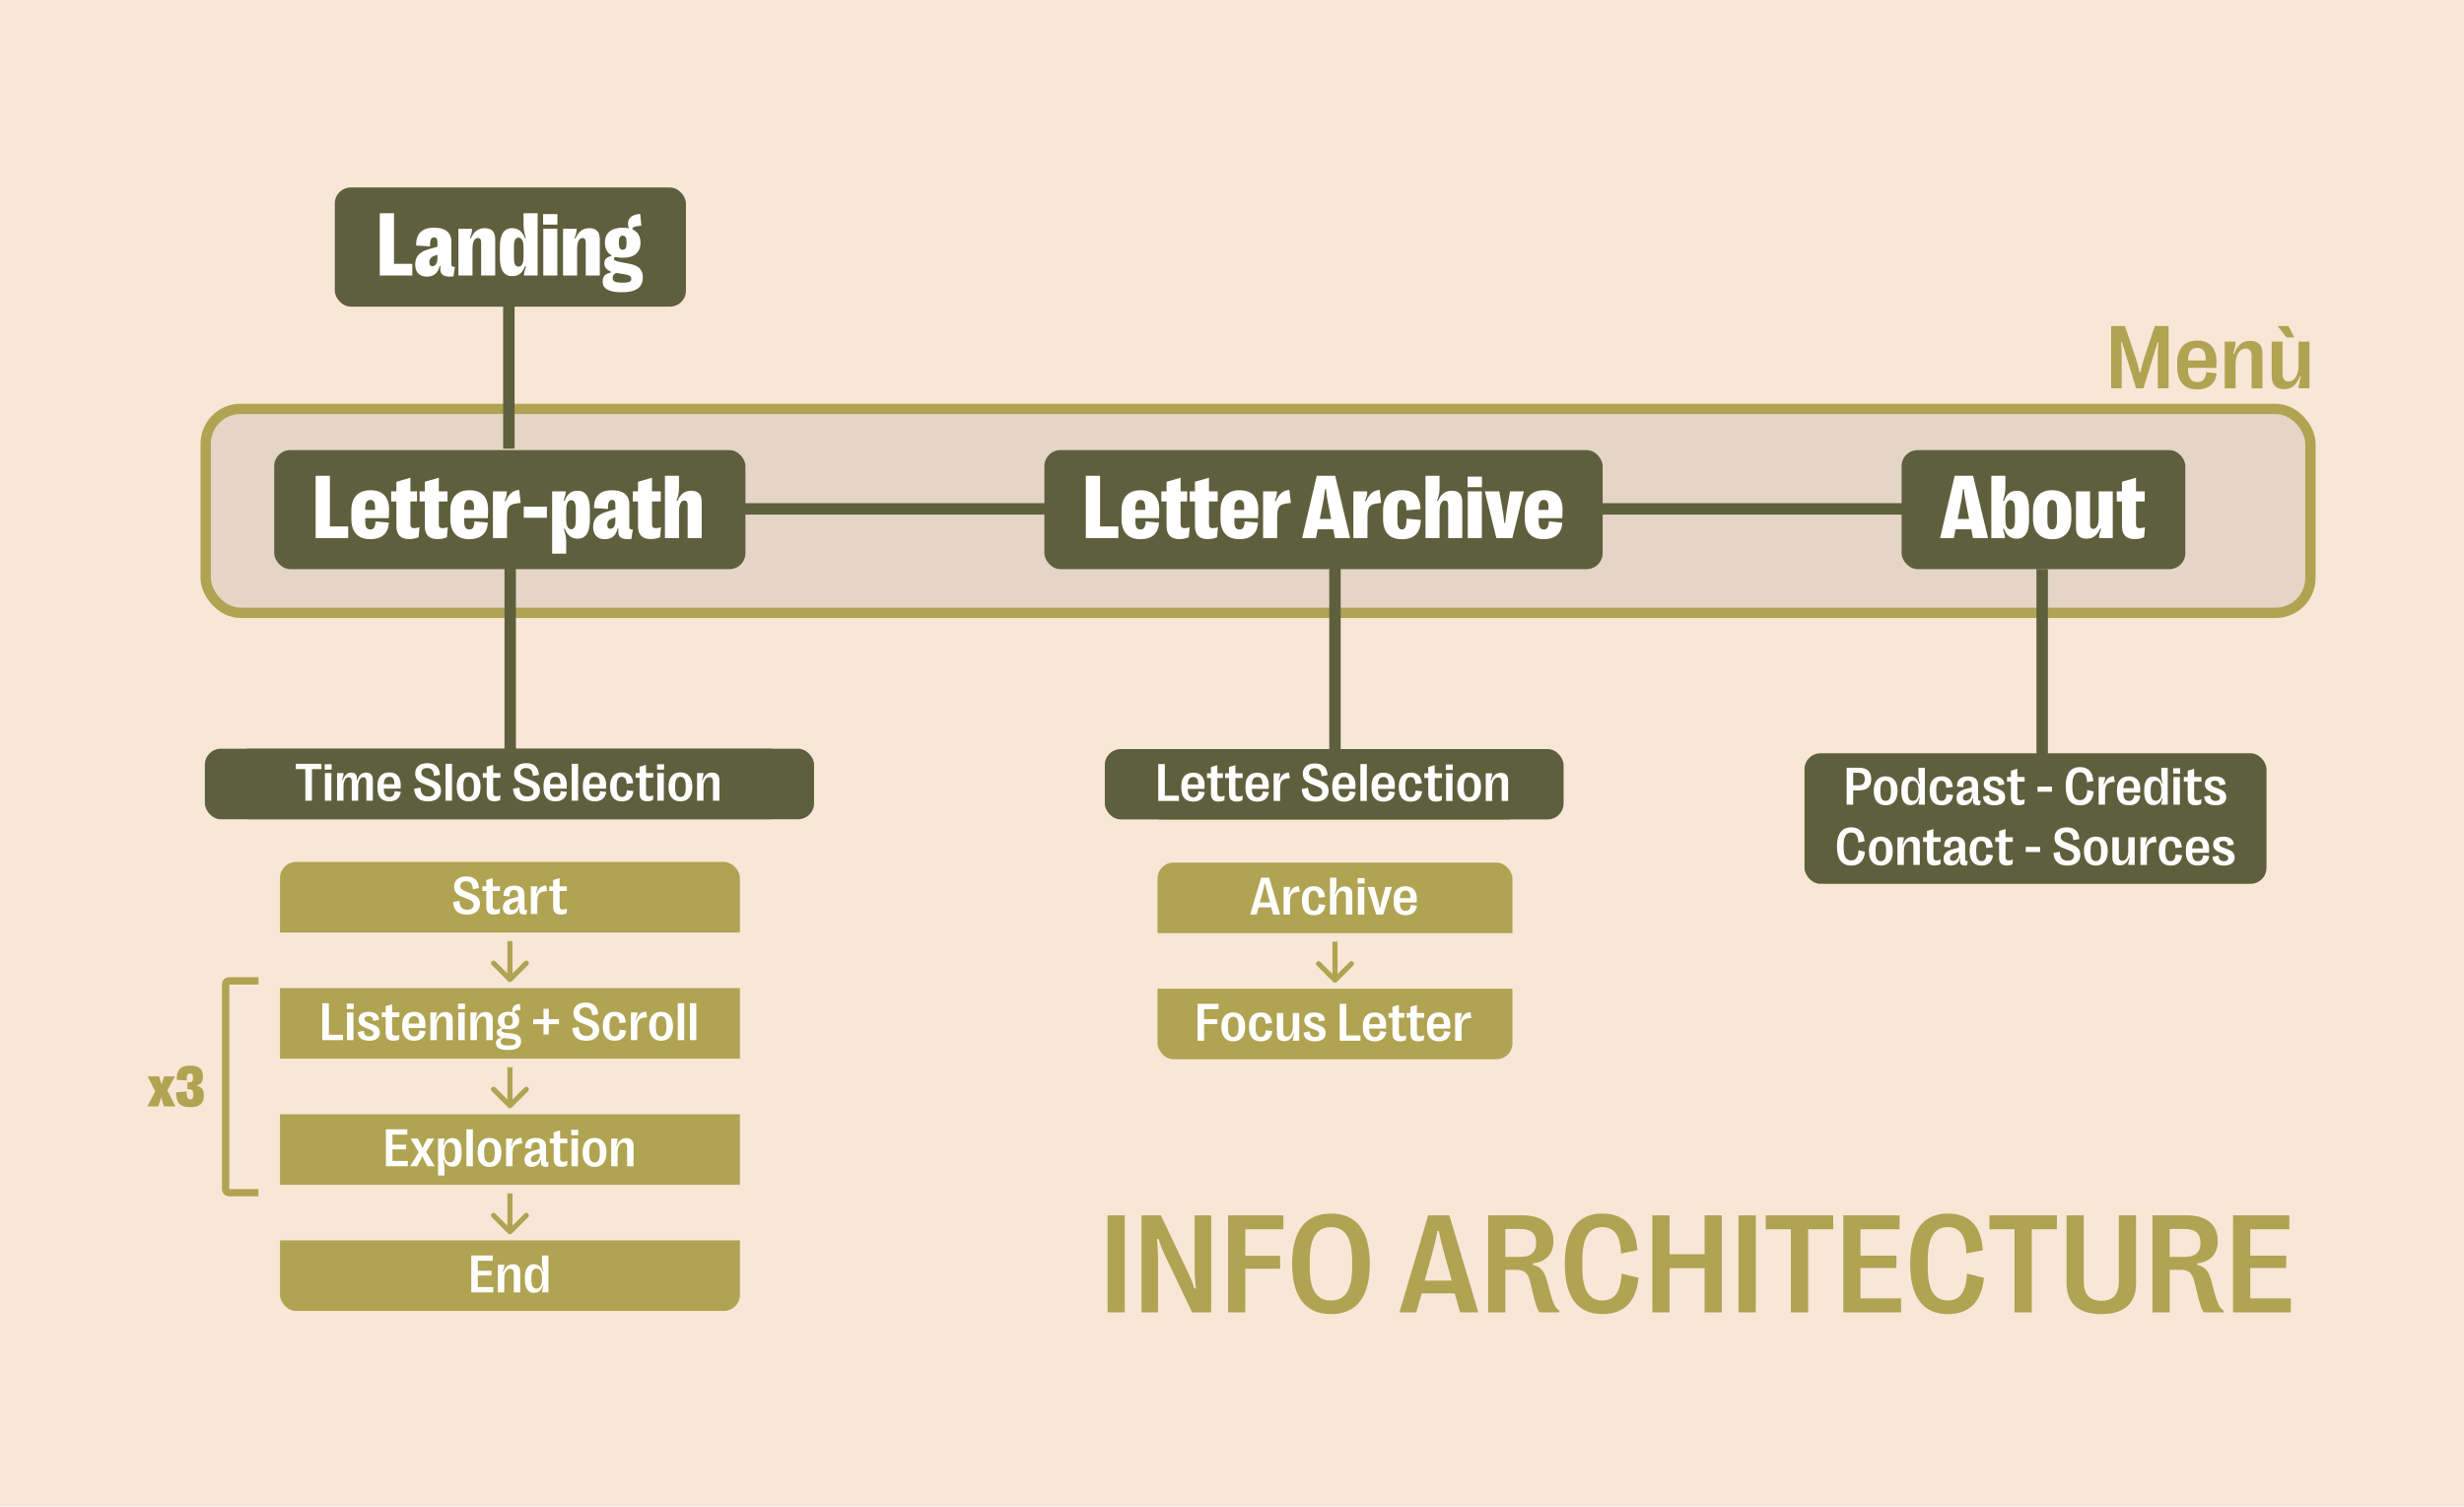 <svg width="736" height="450" viewBox="0 0 736 450" fill="none" xmlns="http://www.w3.org/2000/svg">
<rect width="736" height="450" fill="#F8E7D6"/>
<rect x="61.442" y="122.138" width="628.685" height="60.912" rx="10.4" fill="#E4D5C6" stroke="#B0A352" stroke-width="3.076"/>
<path d="M182 152H593" stroke="#5E5F3C" stroke-width="3.413"/>
<rect x="100" y="56" width="104.887" height="35.59" rx="4.775" fill="#5E5F3C"/>
<path d="M123.16 82.295H113.441V63.681H117.695V78.811H123.16V82.295ZM127.441 82.627C125.287 82.627 124.024 81.244 124.024 79.077V78.984C124.024 75.793 126.444 74.876 128.558 74.291L130.659 73.692V72.256C130.659 71.339 130.353 70.9 129.648 70.9C128.824 70.9 128.412 71.512 128.465 73.599L124.303 73.333C124.237 69.863 125.979 68.002 129.688 68.002C133.012 68.002 134.834 69.438 134.834 72.27V78.864C134.834 79.582 135.02 79.715 135.884 79.729L135.445 82.521C135.193 82.587 134.807 82.627 134.515 82.627C132.068 82.627 131.284 81.776 131.589 79.503L131.324 79.449C130.845 81.564 129.622 82.627 127.441 82.627ZM129.156 79.516C130.074 79.516 130.659 78.612 130.659 77.242V76.099L129.781 76.391C128.93 76.684 128.252 77.256 128.252 78.24V78.359C128.252 79.13 128.558 79.516 129.156 79.516ZM141.136 82.295H136.934V68.334H141.003C140.99 69.185 140.857 69.837 140.378 71.113L140.631 71.233C141.561 69.132 142.891 68.148 144.766 68.148C146.88 68.148 147.917 69.238 147.917 71.432V82.295H143.715V72.389C143.715 71.525 143.383 71.086 142.731 71.086C141.721 71.086 141.136 72.309 141.136 74.344V82.295ZM152.983 82.481C150.549 82.481 149.313 80.646 149.313 76.91V73.719C149.313 69.983 150.549 68.148 152.956 68.148C154.95 68.148 156.081 69.265 156.812 71.193L157.078 71.06C156.572 69.544 156.386 68.467 156.386 67.084V63.681H160.588V82.295H156.479C156.506 81.75 156.705 80.846 157.118 79.556L156.852 79.463C156.134 81.391 155.03 82.481 152.983 82.481ZM154.857 79.649C155.868 79.649 156.386 78.652 156.386 76.697V73.958C156.386 72.004 155.868 70.98 154.871 70.98C153.966 70.98 153.528 71.804 153.528 73.506V77.149C153.528 78.825 153.966 79.649 154.857 79.649ZM166.505 67.084H162.223V63.946H166.505V67.084ZM166.478 82.295H162.276V68.334H166.478V82.295ZM172.381 82.295H168.18V68.334H172.248C172.235 69.185 172.102 69.837 171.623 71.113L171.876 71.233C172.807 69.132 174.136 68.148 176.011 68.148C178.125 68.148 179.162 69.238 179.162 71.432V82.295H174.961V72.389C174.961 71.525 174.628 71.086 173.977 71.086C172.966 71.086 172.381 72.309 172.381 74.344V82.295ZM185.664 78.346L187.618 78.718C189.586 79.091 192.006 79.689 192.006 82.853C192.006 85.925 189.932 87.294 185.717 87.294C181.888 87.294 180.013 86.27 180.013 84.09C180.013 82.627 180.678 81.763 182.433 81.43V81.111C181.303 80.659 180.505 79.915 180.505 78.612C180.505 77.495 181.236 76.724 182.606 76.498V76.232C181.356 75.487 180.691 74.237 180.691 72.496C180.691 69.571 182.566 68.015 186.023 68.015C186.688 68.015 187.286 68.068 187.831 68.188C187.047 65.728 188.203 64.079 191.235 63.88L191.567 67.403C189.453 67.603 188.855 67.816 188.908 68.52C190.477 69.198 191.315 70.541 191.315 72.496C191.315 75.434 189.453 76.99 186.023 76.99C185.238 76.99 184.534 76.91 183.922 76.75C183.55 76.843 183.377 76.99 183.377 77.269C183.377 77.721 183.709 77.987 185.664 78.346ZM186.01 70.395C185.212 70.395 184.84 70.993 184.84 72.496C184.84 74.011 185.212 74.61 186.023 74.61C186.807 74.61 187.166 74.011 187.166 72.496C187.166 70.993 186.807 70.395 186.01 70.395ZM185.97 84.435C187.831 84.435 188.562 84.116 188.562 83.292C188.562 82.481 188.044 82.148 186.089 81.843L184.135 81.537L184.042 81.524C183.284 81.883 183.005 82.348 183.005 82.986C183.005 84.037 183.763 84.435 185.97 84.435Z" fill="white"/>
<rect x="81.91" y="134.448" width="140.753" height="35.551" rx="4.775" fill="#5E5F3C"/>
<path d="M104.004 160.724H94.284V142.109H98.539V157.24H104.004V160.724ZM116.129 154.78H109.096V155.897C109.096 157.426 109.588 158.158 110.638 158.158C111.529 158.158 112.114 157.599 112.154 155.738L116.129 156.123C116.01 159.474 113.869 161.069 110.585 161.056C106.915 161.056 104.948 158.929 104.948 154.98V152.573C104.948 148.585 106.942 146.431 110.705 146.431C114.295 146.431 116.223 148.491 116.223 152.188C116.223 152.879 116.196 153.969 116.129 154.78ZM110.612 149.329C109.588 149.329 109.096 150.167 109.096 151.762V152.294H112.021V151.337C112.021 149.967 111.556 149.329 110.612 149.329ZM122.232 161.029C119.666 161.029 118.403 159.753 118.403 157.081V149.794H116.847V146.763H118.403V143.904L122.591 142.694V146.763H124.559V149.794H122.591V156.602C122.591 157.413 122.977 157.759 123.708 157.759C124.16 157.759 124.719 157.666 125.304 157.479L125.038 160.458C124.253 160.817 123.23 161.029 122.232 161.029ZM130.702 161.029C128.149 161.029 126.886 159.753 126.886 157.081V149.794H125.33V146.763H126.886V143.904L131.074 142.694V146.763H133.68V149.794H131.074V156.602C131.074 157.413 131.433 157.759 132.164 157.759C132.616 157.759 133.162 157.666 133.76 157.479L133.494 160.458C132.709 160.817 131.699 161.029 130.702 161.029ZM145.7 154.78H138.666V155.897C138.666 157.426 139.158 158.158 140.208 158.158C141.099 158.158 141.684 157.599 141.724 155.738L145.7 156.123C145.58 159.474 143.439 161.069 140.155 161.056C136.486 161.056 134.518 158.929 134.518 154.98V152.573C134.518 148.585 136.512 146.431 140.275 146.431C143.865 146.431 145.793 148.491 145.793 152.188C145.793 152.879 145.766 153.969 145.7 154.78ZM140.182 149.329C139.158 149.329 138.666 150.167 138.666 151.762V152.294H141.591V151.337C141.591 149.967 141.126 149.329 140.182 149.329ZM151.443 160.724H147.242V146.763H151.364C151.404 147.627 151.257 148.292 150.725 149.595L150.965 149.741C152.215 147.268 153.159 146.577 155.087 146.324L155.525 150.22C151.949 150.566 151.443 151.137 151.443 154.687V160.724ZM163.357 154.661H156.443V151.337H163.357V154.661ZM172.517 146.577C174.951 146.577 176.187 148.412 176.187 152.148V155.339C176.187 159.075 174.951 160.91 172.544 160.91C170.563 160.91 169.419 159.793 168.688 157.865L168.422 157.998C168.928 159.514 169.127 160.591 169.127 161.974V165.377H164.925V146.763H169.021C169.007 147.308 168.808 148.212 168.382 149.502L168.662 149.595C169.366 147.667 170.483 146.577 172.517 146.577ZM170.643 149.409C169.632 149.409 169.127 150.406 169.127 152.361V155.1C169.127 157.054 169.632 158.078 170.643 158.078C171.534 158.078 171.986 157.253 171.986 155.552V151.909C171.986 150.233 171.534 149.409 170.643 149.409ZM180.588 161.056C178.434 161.056 177.171 159.673 177.171 157.506V157.413C177.171 154.222 179.591 153.305 181.705 152.72L183.806 152.121V150.685C183.806 149.768 183.5 149.329 182.795 149.329C181.971 149.329 181.559 149.941 181.612 152.028L177.45 151.762C177.384 148.292 179.126 146.431 182.835 146.431C186.159 146.431 187.981 147.867 187.981 150.699V157.293C187.981 158.011 188.167 158.144 189.031 158.158L188.592 160.95C188.34 161.016 187.954 161.056 187.661 161.056C185.215 161.056 184.431 160.205 184.736 157.932L184.47 157.878C183.992 159.992 182.769 161.056 180.588 161.056ZM182.303 157.945C183.221 157.945 183.806 157.041 183.806 155.671V154.528L182.928 154.82C182.077 155.113 181.399 155.685 181.399 156.668V156.788C181.399 157.559 181.705 157.945 182.303 157.945ZM194.389 161.029C191.836 161.029 190.573 159.753 190.573 157.081V149.794H189.018V146.763H190.573V143.904L194.762 142.694V146.763H197.368V149.794H194.762V156.602C194.762 157.413 195.12 157.759 195.852 157.759C196.304 157.759 196.849 157.666 197.447 157.479L197.181 160.458C196.397 160.817 195.386 161.029 194.389 161.029ZM202.819 160.724H198.617V142.109H202.819V145.885C202.819 147.095 202.606 148.132 202.061 149.542L202.314 149.661C203.244 147.561 204.587 146.577 206.449 146.577C208.563 146.577 209.6 147.667 209.6 149.861V160.724H205.398V150.832C205.398 149.954 205.066 149.515 204.414 149.515C203.404 149.515 202.819 150.738 202.819 152.773V160.724Z" fill="white"/>
<rect x="311.96" y="134.448" width="166.753" height="35.551" rx="4.775" fill="#5E5F3C"/>
<path d="M334.053 160.724H324.334V142.109H328.589V157.24H334.053V160.724ZM346.179 154.78H339.146V155.897C339.146 157.426 339.638 158.158 340.688 158.158C341.579 158.158 342.164 157.599 342.204 155.738L346.179 156.123C346.06 159.474 343.919 161.069 340.635 161.056C336.965 161.056 334.997 158.929 334.997 154.98V152.573C334.997 148.585 336.992 146.431 340.755 146.431C344.344 146.431 346.272 148.492 346.272 152.188C346.272 152.879 346.246 153.969 346.179 154.78ZM340.661 149.329C339.638 149.329 339.146 150.167 339.146 151.762V152.294H342.071V151.337C342.071 149.967 341.605 149.329 340.661 149.329ZM352.282 161.03C349.716 161.03 348.453 159.753 348.453 157.081V149.795H346.897V146.763H348.453V143.904L352.641 142.694V146.763H354.609V149.795H352.641V156.602C352.641 157.413 353.027 157.759 353.758 157.759C354.21 157.759 354.768 157.666 355.353 157.48L355.088 160.458C354.303 160.817 353.279 161.03 352.282 161.03ZM360.752 161.03C358.199 161.03 356.936 159.753 356.936 157.081V149.795H355.38V146.763H356.936V143.904L361.124 142.694V146.763H363.73V149.795H361.124V156.602C361.124 157.413 361.483 157.759 362.214 157.759C362.666 157.759 363.211 157.666 363.81 157.48L363.544 160.458C362.759 160.817 361.749 161.03 360.752 161.03ZM375.749 154.78H368.716V155.897C368.716 157.426 369.208 158.158 370.258 158.158C371.149 158.158 371.734 157.599 371.774 155.738L375.749 156.123C375.63 159.474 373.489 161.069 370.205 161.056C366.535 161.056 364.568 158.929 364.568 154.98V152.573C364.568 148.585 366.562 146.431 370.325 146.431C373.915 146.431 375.842 148.492 375.842 152.188C375.842 152.879 375.816 153.969 375.749 154.78ZM370.232 149.329C369.208 149.329 368.716 150.167 368.716 151.762V152.294H371.641V151.337C371.641 149.967 371.176 149.329 370.232 149.329ZM381.493 160.724H377.292V146.763H381.413C381.453 147.627 381.307 148.292 380.775 149.595L381.015 149.741C382.264 147.268 383.208 146.577 385.136 146.324L385.575 150.22C381.998 150.566 381.493 151.137 381.493 154.687V160.724ZM393.074 160.724H388.952L393.313 142.109H398.818L403.272 160.724H398.765L398.259 158.091H393.579L393.074 160.724ZM395.135 150.433L394.217 155.02H397.621L396.717 150.433C396.438 149.01 396.212 147.654 396.052 146.072H395.773C395.64 147.654 395.427 149.01 395.135 150.433ZM408.457 160.724H404.256V146.763H408.378C408.417 147.627 408.271 148.292 407.739 149.595L407.979 149.741C409.229 147.268 410.173 146.577 412.1 146.324L412.539 150.22C408.963 150.566 408.457 151.137 408.457 154.687V160.724ZM418.748 161.069C414.959 161.069 413.124 159.009 413.124 154.834V152.613C413.124 148.465 414.986 146.417 418.775 146.417C422.365 146.417 424.24 148.133 424.279 152.081L420.091 152.427C420.078 150.06 419.652 149.329 418.762 149.329C417.844 149.329 417.405 150.127 417.405 151.829V155.631C417.405 157.347 417.858 158.144 418.788 158.144C419.679 158.144 420.118 157.4 420.131 154.94L424.412 155.299C424.319 159.328 422.298 161.069 418.748 161.069ZM429.997 160.724H425.795V142.109H429.997V145.886C429.997 147.095 429.784 148.133 429.239 149.542L429.491 149.662C430.422 147.561 431.765 146.577 433.626 146.577C435.741 146.577 436.778 147.667 436.778 149.861V160.724H432.576V150.832C432.576 149.954 432.244 149.515 431.592 149.515C430.582 149.515 429.997 150.739 429.997 152.773V160.724ZM442.654 145.513H438.373V142.375H442.654V145.513ZM442.628 160.724H438.426V146.763H442.628V160.724ZM451.749 160.724H446.962L443.532 146.763H447.84L448.757 151.855C449.023 153.345 449.183 154.501 449.316 156.19H449.595C449.754 154.501 449.914 153.345 450.167 151.855L451.044 146.763H455.179L451.749 160.724ZM466.64 154.78H459.607V155.897C459.607 157.426 460.099 158.158 461.149 158.158C462.04 158.158 462.625 157.599 462.665 155.738L466.64 156.123C466.521 159.474 464.38 161.069 461.096 161.056C457.426 161.056 455.458 158.929 455.458 154.98V152.573C455.458 148.585 457.453 146.431 461.216 146.431C464.805 146.431 466.733 148.492 466.733 152.188C466.733 152.879 466.707 153.969 466.64 154.78ZM461.122 149.329C460.099 149.329 459.607 150.167 459.607 151.762V152.294H462.532V151.337C462.532 149.967 462.066 149.329 461.122 149.329Z" fill="white"/>
<rect x="568.01" y="134.448" width="84.753" height="35.551" rx="4.775" fill="#5E5F3C"/>
<path d="M583.628 160.724H579.506L583.867 142.109H589.372L593.826 160.724H589.319L588.814 158.091H584.133L583.628 160.724ZM585.689 150.433L584.772 155.02H588.175L587.271 150.433C586.992 149.01 586.766 147.654 586.606 146.072H586.327C586.194 147.654 585.981 149.01 585.689 150.433ZM602.402 160.91C600.368 160.91 599.251 159.82 598.546 157.892L598.267 157.985C598.692 159.274 598.892 160.179 598.905 160.724H594.81V142.109H599.011V145.513C599.011 146.896 598.812 147.973 598.307 149.489L598.573 149.622C599.304 147.694 600.447 146.577 602.429 146.577C604.835 146.577 606.072 148.412 606.072 152.148V155.339C606.072 159.075 604.835 160.91 602.402 160.91ZM600.527 158.078C601.418 158.078 601.87 157.253 601.87 155.578V151.935C601.87 150.233 601.418 149.409 600.527 149.409C599.517 149.409 599.011 150.433 599.011 152.387V155.126C599.011 157.081 599.517 158.078 600.527 158.078ZM612.985 161.069C609.276 161.069 607.268 158.716 607.268 154.953V152.533C607.268 148.744 609.276 146.417 612.985 146.417C616.682 146.417 618.703 148.744 618.703 152.533V154.953C618.703 158.716 616.668 161.069 612.985 161.069ZM612.985 158.131C613.943 158.131 614.408 157.333 614.408 155.645V151.855C614.408 150.153 613.943 149.356 612.985 149.356C612.028 149.356 611.563 150.153 611.563 151.855V155.645C611.563 157.333 612.028 158.131 612.985 158.131ZM626.88 146.763H631.081V160.724H627.013C627.026 159.873 627.159 159.221 627.638 157.945L627.385 157.825C626.454 159.926 625.125 160.91 623.25 160.91C621.136 160.91 620.099 159.82 620.099 157.626V146.763H624.3V156.668C624.3 157.533 624.633 157.971 625.284 157.971C626.295 157.971 626.88 156.748 626.88 154.714V146.763ZM637.649 161.029C635.097 161.029 633.833 159.753 633.833 157.081V149.794H632.278V146.763H633.833V143.904L638.022 142.694V146.763H640.628V149.794H638.022V156.602C638.022 157.413 638.381 157.759 639.112 157.759C639.564 157.759 640.109 157.666 640.707 157.479L640.442 160.458C639.657 160.817 638.647 161.029 637.649 161.029Z" fill="white"/>
<path d="M152 89L152 134" stroke="#5E5F3C" stroke-width="3.413"/>
<g clip-path="url(#clip0_2034_6821)">
<rect x="73.925" y="257.472" width="156.795" height="21.067" rx="2.388" fill="#B0A352"/>
<path d="M139.484 273.202C136.854 273.202 135.515 271.926 135.326 269.43L137.232 269.068C137.35 270.981 138.059 271.737 139.57 271.737C140.728 271.737 141.452 271.202 141.452 270.257C141.452 269.383 140.893 268.981 139.531 268.462L138.2 267.95C136.767 267.399 135.657 266.674 135.657 264.855C135.665 262.902 137.027 261.784 139.271 261.784C141.744 261.784 142.925 263.052 143.051 265.28L141.248 265.619C141.2 264.013 140.563 263.241 139.208 263.241C138.185 263.241 137.5 263.761 137.5 264.587C137.5 265.422 137.917 265.816 139.389 266.375L140.728 266.887C142.098 267.414 143.374 268.076 143.374 269.973C143.374 271.95 141.901 273.202 139.484 273.202ZM147.524 273.186C146.027 273.186 145.256 272.43 145.256 270.808V266.131H144.09V264.737H145.256V262.863L147.177 262.288V264.737H149.343V266.131H147.177V270.58C147.177 271.367 147.5 271.674 148.153 271.674C148.508 271.674 148.949 271.58 149.366 271.399L149.256 272.8C148.823 273.029 148.153 273.186 147.524 273.186ZM152.319 273.194C150.98 273.194 150.217 272.422 150.217 271.115V271.084C150.217 269.304 151.595 268.658 153.185 268.257L154.768 267.855V267.162C154.768 266.257 154.398 265.847 153.571 265.847C152.61 265.847 152.169 266.461 152.264 267.784L150.398 267.58C150.28 265.674 151.421 264.548 153.61 264.548C155.626 264.548 156.658 265.422 156.658 267.131V271.147C156.658 271.745 156.752 271.832 157.477 271.863L157.225 273.155C157.114 273.178 156.933 273.194 156.784 273.194C155.28 273.194 154.933 272.588 155.24 271.076L155.083 271.044C154.697 272.446 153.768 273.194 152.319 273.194ZM153.02 271.8C154.028 271.8 154.768 270.942 154.768 269.714V269.154L153.784 269.43C152.807 269.706 152.138 270.107 152.138 270.91V270.942C152.138 271.501 152.445 271.8 153.02 271.8ZM160.493 273.005H158.571V264.737H160.5C160.516 265.32 160.437 265.737 160.052 266.847L160.209 266.918C160.949 265.17 161.674 264.595 163.138 264.477L163.414 266.209C161.036 266.312 160.493 266.989 160.493 269.391V273.005ZM167.493 273.186C165.997 273.186 165.225 272.43 165.225 270.808V266.131H164.06V264.737H165.225V262.863L167.146 262.288V264.737H169.312V266.131H167.146V270.58C167.146 271.367 167.469 271.674 168.123 271.674C168.477 271.674 168.918 271.58 169.335 271.399L169.225 272.8C168.792 273.029 168.123 273.186 167.493 273.186Z" fill="white"/>
<path d="M151.779 293.128C152.079 293.429 152.566 293.429 152.866 293.128L157.759 288.235C158.059 287.935 158.059 287.448 157.759 287.148C157.459 286.848 156.972 286.848 156.672 287.148L152.322 291.497L147.973 287.148C147.672 286.848 147.186 286.848 146.885 287.148C146.585 287.448 146.585 287.935 146.885 288.235L151.779 293.128ZM151.553 281.101L151.553 292.585L153.091 292.585L153.091 281.101L151.553 281.101Z" fill="#B0A352"/>
<rect x="73.925" y="295.148" width="156.795" height="21.067" rx="2.388" fill="#B0A352"/>
<path d="M102.449 310.681H96.275V299.657H98.228V309.09H102.449V310.681ZM105.661 301.405H103.575V299.783H105.661V301.405ZM105.575 310.681H103.653V302.413H105.575V310.681ZM110.299 310.87C108.157 310.87 106.929 309.933 106.874 308.264L108.701 307.893C108.685 308.972 109.252 309.579 110.291 309.579C111.102 309.579 111.551 309.264 111.551 308.642C111.551 308.027 111.15 307.744 110.094 307.35L109.039 306.949C107.984 306.547 107.079 305.775 107.079 304.626C107.079 303.098 108.142 302.24 110.071 302.24C112.095 302.24 113.213 303.09 113.221 304.626L111.433 304.941C111.472 303.964 110.984 303.531 110.094 303.531C109.315 303.531 108.882 303.822 108.882 304.35C108.882 304.885 109.26 305.224 110.315 305.602L111.37 305.988C112.425 306.374 113.473 306.972 113.473 308.46C113.473 309.964 112.307 310.87 110.299 310.87ZM117.473 310.862C115.977 310.862 115.205 310.106 115.205 308.484V303.807H114.04V302.413H115.205V300.539L117.126 299.964V302.413H119.292V303.807H117.126V308.256C117.126 309.043 117.449 309.35 118.103 309.35C118.457 309.35 118.898 309.256 119.315 309.075L119.205 310.476C118.772 310.705 118.103 310.862 117.473 310.862ZM125.292 307.815L127.135 308.051C126.851 309.933 125.654 310.87 123.67 310.87C121.394 310.87 120.142 309.468 120.142 306.917V306.185C120.142 303.633 121.402 302.224 123.725 302.224C125.89 302.224 127.095 303.563 127.095 305.948C127.095 306.319 127.079 306.665 127.04 307.067H122.048V307.224C122.048 308.807 122.63 309.571 123.733 309.571C124.623 309.571 125.142 309.067 125.292 307.815ZM123.709 303.523C122.638 303.523 122.087 304.263 122.048 305.752H125.19V305.539C125.19 304.161 124.693 303.523 123.709 303.523ZM130.473 310.681H128.552V302.413H130.473C130.457 303.003 130.355 303.555 130.032 304.523L130.198 304.586C130.828 302.972 131.757 302.271 133.032 302.271C134.481 302.271 135.221 303.051 135.221 304.539V310.681H133.308V304.933C133.308 304.09 132.93 303.633 132.237 303.633C131.182 303.633 130.473 304.783 130.473 306.492V310.681ZM138.907 301.405H136.82V299.783H138.907V301.405ZM138.82 310.681H136.899V302.413H138.82V310.681ZM142.442 310.681H140.521V302.413H142.442C142.426 303.003 142.324 303.555 142.001 304.523L142.167 304.586C142.797 302.972 143.726 302.271 145.001 302.271C146.45 302.271 147.19 303.051 147.19 304.539V310.681H145.277V304.933C145.277 304.09 144.899 303.633 144.206 303.633C143.151 303.633 142.442 304.783 142.442 306.492V310.681ZM151.458 308.531L152.765 308.681C154.073 308.83 155.663 309.161 155.663 311.035C155.663 312.776 154.403 313.626 151.789 313.626C149.332 313.626 148.143 312.988 148.143 311.61C148.143 310.76 148.592 310.216 149.624 309.98V309.838C148.891 309.594 148.387 309.153 148.387 308.39C148.387 307.673 148.86 307.208 149.773 307.09V306.941C149.08 306.5 148.71 305.783 148.71 304.83C148.71 303.161 149.86 302.216 151.907 302.216C152.34 302.216 152.734 302.255 153.08 302.342C152.813 301.003 153.521 299.964 155.269 299.862L155.49 301.625C154.088 301.759 153.647 301.925 153.663 302.531C154.592 302.94 155.088 303.728 155.088 304.83C155.088 306.515 153.947 307.452 151.907 307.452C151.38 307.452 150.915 307.389 150.513 307.271C150.009 307.334 149.813 307.484 149.813 307.775C149.813 308.201 150.151 308.382 151.458 308.531ZM151.907 303.295C151.057 303.295 150.655 303.799 150.655 304.83C150.655 305.87 151.057 306.366 151.907 306.366C152.742 306.366 153.143 305.87 153.143 304.83C153.143 303.799 152.742 303.295 151.907 303.295ZM151.891 312.303C153.411 312.303 154.073 311.949 154.073 311.248C154.073 310.555 153.513 310.358 152.183 310.224L150.852 310.083C150.742 310.075 150.639 310.059 150.537 310.043C149.789 310.287 149.545 310.626 149.545 311.106C149.545 311.949 150.222 312.303 151.891 312.303ZM163.908 309.004H162.341V305.925H159.277V304.421H162.341V301.334H163.908V304.421H166.963V305.925H163.908V309.004ZM175.105 310.878C172.475 310.878 171.136 309.602 170.947 307.106L172.853 306.744C172.971 308.657 173.68 309.413 175.191 309.413C176.349 309.413 177.073 308.878 177.073 307.933C177.073 307.059 176.514 306.657 175.152 306.137L173.821 305.626C172.388 305.074 171.278 304.35 171.278 302.531C171.286 300.578 172.648 299.46 174.892 299.46C177.365 299.46 178.546 300.728 178.672 302.956L176.869 303.295C176.821 301.688 176.184 300.917 174.829 300.917C173.806 300.917 173.121 301.437 173.121 302.263C173.121 303.098 173.538 303.492 175.01 304.051L176.349 304.563C177.719 305.09 178.995 305.752 178.995 307.649C178.995 309.626 177.522 310.878 175.105 310.878ZM183.593 310.878C181.27 310.878 180.066 309.382 180.066 306.515V306.484C180.066 303.681 181.302 302.216 183.601 302.216C185.68 302.216 186.79 303.318 186.956 305.405L185.042 305.634C184.956 304.193 184.515 303.531 183.593 303.531C182.538 303.531 182.042 304.381 182.042 306.169V306.83C182.042 308.673 182.554 309.547 183.617 309.547C184.523 309.547 185.003 308.886 185.09 307.555L187.05 307.799C186.822 309.807 185.641 310.878 183.593 310.878ZM190.365 310.681H188.444V302.413H190.373C190.389 302.996 190.31 303.413 189.924 304.523L190.082 304.594C190.822 302.846 191.546 302.271 193.011 302.153L193.287 303.885C190.909 303.988 190.365 304.665 190.365 307.067V310.681ZM197.476 310.878C195.192 310.878 193.925 309.271 193.925 306.634V306.46C193.925 303.807 195.192 302.216 197.476 302.216C199.759 302.216 201.027 303.807 201.027 306.46V306.634C201.027 309.271 199.751 310.878 197.476 310.878ZM197.476 309.555C198.531 309.555 199.051 308.704 199.051 306.917V306.177C199.051 304.389 198.531 303.531 197.476 303.531C196.413 303.531 195.901 304.389 195.901 306.177V306.917C195.901 308.704 196.413 309.555 197.476 309.555ZM204.366 310.681H202.445V299.657H204.366V310.681ZM207.988 310.681H206.067V299.657H207.988V310.681Z" fill="white"/>
<path d="M151.779 330.804C152.079 331.105 152.566 331.105 152.866 330.804L157.759 325.911C158.059 325.611 158.059 325.124 157.759 324.824C157.459 324.523 156.972 324.523 156.672 324.824L152.322 329.173L147.973 324.824C147.672 324.523 147.186 324.523 146.885 324.824C146.585 325.124 146.585 325.611 146.885 325.911L151.779 330.804ZM151.553 318.777L151.553 330.261L153.091 330.261L153.091 318.777L151.553 318.777Z" fill="#B0A352"/>
<rect x="73.925" y="332.824" width="156.795" height="21.067" rx="2.388" fill="#B0A352"/>
<path d="M121.834 348.357H115.275V337.333H121.669V338.916H117.228V341.908H121.307V343.309H117.228V346.766H121.834V348.357ZM124.606 348.357H122.496L125.055 344.199L122.653 340.089H124.803L125.74 341.9C125.945 342.309 126.039 342.53 126.134 342.79H126.283C126.378 342.522 126.488 342.262 126.701 341.861L127.638 340.089H129.717L127.283 344.065L129.882 348.357H127.693L126.646 346.388C126.457 346.042 126.331 345.751 126.228 345.459H126.079C125.984 345.735 125.858 346.026 125.669 346.38L124.606 348.357ZM135.197 339.947C136.961 339.947 137.89 341.357 137.89 344.05V344.396C137.89 347.089 136.961 348.499 135.197 348.499C133.795 348.499 132.969 347.656 132.536 346.317L132.37 346.38C132.662 347.388 132.78 348.089 132.78 348.869V351.113H130.858V340.089H132.772C132.756 340.498 132.63 341.16 132.37 342.065L132.536 342.12C132.977 340.735 133.803 339.947 135.197 339.947ZM134.441 341.239C133.362 341.239 132.78 342.199 132.78 343.995V344.443C132.78 346.247 133.362 347.215 134.441 347.215C135.449 347.215 135.953 346.341 135.953 344.522V343.916C135.953 342.105 135.449 341.239 134.441 341.239ZM141.237 348.357H139.315V337.333H141.237V348.357ZM146.205 348.554C143.922 348.554 142.654 346.947 142.654 344.31V344.136C142.654 341.483 143.922 339.892 146.205 339.892C148.489 339.892 149.757 341.483 149.757 344.136V344.31C149.757 346.947 148.481 348.554 146.205 348.554ZM146.205 347.231C147.261 347.231 147.78 346.38 147.78 344.593V343.853C147.78 342.065 147.261 341.207 146.205 341.207C145.142 341.207 144.631 342.065 144.631 343.853V344.593C144.631 346.38 145.142 347.231 146.205 347.231ZM153.095 348.357H151.174V340.089H153.103C153.119 340.672 153.04 341.089 152.654 342.199L152.812 342.27C153.552 340.522 154.277 339.947 155.741 339.829L156.017 341.561C153.639 341.664 153.095 342.341 153.095 344.743V348.357ZM158.765 348.546C157.426 348.546 156.662 347.774 156.662 346.467V346.436C156.662 344.656 158.04 344.01 159.631 343.609L161.214 343.207V342.514C161.214 341.609 160.844 341.199 160.017 341.199C159.056 341.199 158.615 341.813 158.71 343.136L156.844 342.931C156.725 341.026 157.867 339.9 160.056 339.9C162.072 339.9 163.104 340.774 163.104 342.483V346.499C163.104 347.097 163.198 347.184 163.923 347.215L163.671 348.507C163.56 348.53 163.379 348.546 163.23 348.546C161.726 348.546 161.379 347.94 161.686 346.428L161.529 346.396C161.143 347.798 160.214 348.546 158.765 348.546ZM159.466 347.152C160.474 347.152 161.214 346.294 161.214 345.065V344.506L160.23 344.782C159.253 345.058 158.584 345.459 158.584 346.262V346.294C158.584 346.853 158.891 347.152 159.466 347.152ZM167.655 348.538C166.159 348.538 165.387 347.782 165.387 346.16V341.483H164.222V340.089H165.387V338.215L167.309 337.64V340.089H169.474V341.483H167.309V345.932C167.309 346.719 167.631 347.026 168.285 347.026C168.639 347.026 169.08 346.932 169.498 346.751L169.387 348.152C168.954 348.381 168.285 348.538 167.655 348.538ZM172.71 339.081H170.624V337.459H172.71V339.081ZM172.624 348.357H170.702V340.089H172.624V348.357ZM177.592 348.554C175.309 348.554 174.041 346.947 174.041 344.31V344.136C174.041 341.483 175.309 339.892 177.592 339.892C179.876 339.892 181.144 341.483 181.144 344.136V344.31C181.144 346.947 179.868 348.554 177.592 348.554ZM177.592 347.231C178.648 347.231 179.167 346.38 179.167 344.593V343.853C179.167 342.065 178.648 341.207 177.592 341.207C176.529 341.207 176.018 342.065 176.018 343.853V344.593C176.018 346.38 176.529 347.231 177.592 347.231ZM184.482 348.357H182.561V340.089H184.482C184.467 340.679 184.364 341.231 184.041 342.199L184.207 342.262C184.837 340.648 185.766 339.947 187.042 339.947C188.49 339.947 189.231 340.727 189.231 342.215V348.357H187.317V342.609C187.317 341.766 186.939 341.309 186.246 341.309C185.191 341.309 184.482 342.459 184.482 344.168V348.357Z" fill="white"/>
<path d="M151.779 368.48C152.079 368.78 152.566 368.78 152.866 368.48L157.759 363.587C158.059 363.287 158.059 362.8 157.759 362.5C157.459 362.199 156.972 362.199 156.672 362.5L152.322 366.849L147.973 362.5C147.672 362.199 147.186 362.199 146.885 362.5C146.585 362.8 146.585 363.287 146.885 363.587L151.779 368.48ZM151.553 356.453L151.553 367.937L153.091 367.937L153.091 356.453L151.553 356.453Z" fill="#B0A352"/>
<rect x="73.925" y="370.499" width="156.795" height="21.067" rx="2.388" fill="#B0A352"/>
<path d="M147.334 386.033H140.775V375.009H147.169V376.592H142.728V379.584H146.807V380.985H142.728V384.442H147.334V386.033ZM150.642 386.033H148.72V377.765H150.642C150.626 378.355 150.523 378.907 150.201 379.875L150.366 379.938C150.996 378.324 151.925 377.623 153.201 377.623C154.65 377.623 155.39 378.403 155.39 379.891V386.033H153.476V380.285C153.476 379.442 153.098 378.985 152.405 378.985C151.35 378.985 150.642 380.135 150.642 381.844V386.033ZM159.477 386.175C157.713 386.175 156.784 384.765 156.784 382.072V381.726C156.784 379.033 157.713 377.623 159.477 377.623C160.878 377.623 161.697 378.466 162.138 379.804L162.303 379.741C162.004 378.733 161.894 378.033 161.894 377.253V375.009H163.807V386.033H161.902C161.91 385.623 162.044 384.962 162.303 384.056L162.138 383.993C161.689 385.387 160.87 386.175 159.477 386.175ZM160.233 384.883C161.311 384.883 161.894 383.923 161.894 382.127V381.678C161.894 379.875 161.311 378.907 160.233 378.907C159.217 378.907 158.721 379.781 158.721 381.6V382.206C158.721 384.017 159.217 384.883 160.233 384.883Z" fill="white"/>
</g>
<g clip-path="url(#clip1_2034_6821)">
<rect x="320.365" y="257.649" width="156.795" height="21.067" rx="2.388" fill="#B0A352"/>
<path d="M375.342 273.182H373.428L376.696 262.158H379.098L382.389 273.182H380.318L379.712 271.025H375.948L375.342 273.182ZM377.137 266.552L376.302 269.576H379.365L378.531 266.552C378.271 265.615 378.082 264.835 377.901 263.922H377.735C377.578 264.835 377.397 265.615 377.137 266.552ZM385.326 273.182H383.405V264.914H385.334C385.35 265.497 385.271 265.914 384.885 267.025L385.043 267.095C385.783 265.347 386.507 264.772 387.972 264.654L388.248 266.387C385.869 266.489 385.326 267.166 385.326 269.568V273.182ZM392.413 273.379C390.09 273.379 388.885 271.883 388.885 269.017V268.985C388.885 266.182 390.122 264.717 392.421 264.717C394.5 264.717 395.61 265.82 395.775 267.906L393.862 268.135C393.775 266.694 393.334 266.032 392.413 266.032C391.358 266.032 390.862 266.883 390.862 268.67V269.332C390.862 271.174 391.374 272.048 392.437 272.048C393.342 272.048 393.823 271.387 393.909 270.056L395.87 270.3C395.642 272.308 394.46 273.379 392.413 273.379ZM399.185 273.182H397.264V262.158H399.185V264.662C399.185 265.402 399.075 266.064 398.744 267.025L398.909 267.088C399.539 265.473 400.468 264.772 401.744 264.772C403.193 264.772 403.933 265.552 403.933 267.04V273.182H402.02V267.442C402.02 266.591 401.642 266.135 400.949 266.135C399.894 266.135 399.185 267.284 399.185 268.993V273.182ZM407.618 263.906H405.532V262.284H407.618V263.906ZM407.532 273.182H405.61V264.914H407.532V273.182ZM413.17 273.182H411.091L408.508 264.914H410.485L411.461 268.395C411.744 269.41 411.933 270.237 412.083 271.151H412.248C412.398 270.237 412.595 269.41 412.878 268.395L413.831 264.914H415.745L413.17 273.182ZM421.406 270.316L423.249 270.552C422.965 272.434 421.769 273.371 419.784 273.371C417.509 273.371 416.256 271.97 416.256 269.418V268.686C416.256 266.135 417.516 264.725 419.839 264.725C422.005 264.725 423.21 266.064 423.21 268.45C423.21 268.82 423.194 269.166 423.154 269.568H418.162V269.725C418.162 271.308 418.745 272.072 419.847 272.072C420.737 272.072 421.257 271.568 421.406 270.316ZM419.824 266.024C418.753 266.024 418.201 266.765 418.162 268.253H421.304V268.04C421.304 266.662 420.808 266.024 419.824 266.024Z" fill="white"/>
<path d="M398.219 293.305C398.519 293.606 399.006 293.606 399.306 293.305L404.2 288.412C404.5 288.112 404.5 287.625 404.2 287.325C403.899 287.025 403.412 287.025 403.112 287.325L398.763 291.674L394.413 287.325C394.113 287.025 393.626 287.025 393.326 287.325C393.026 287.625 393.026 288.112 393.326 288.412L398.219 293.305ZM397.994 281.278L397.994 292.762L399.532 292.762L399.532 281.278L397.994 281.278Z" fill="#B0A352"/>
<rect x="320.365" y="295.325" width="156.795" height="21.067" rx="2.388" fill="#B0A352"/>
<path d="M359.668 310.858H357.715V299.834H363.999V301.417H359.668V304.425H363.629V305.905H359.668V310.858ZM368.377 311.055C366.094 311.055 364.826 309.449 364.826 306.811V306.638C364.826 303.984 366.094 302.393 368.377 302.393C370.661 302.393 371.929 303.984 371.929 306.638V306.811C371.929 309.449 370.653 311.055 368.377 311.055ZM368.377 309.732C369.432 309.732 369.952 308.882 369.952 307.094V306.354C369.952 304.567 369.432 303.708 368.377 303.708C367.314 303.708 366.802 304.567 366.802 306.354V307.094C366.802 308.882 367.314 309.732 368.377 309.732ZM376.59 311.055C374.267 311.055 373.063 309.559 373.063 306.693V306.661C373.063 303.858 374.299 302.393 376.598 302.393C378.677 302.393 379.787 303.496 379.953 305.582L378.039 305.811C377.952 304.37 377.512 303.708 376.59 303.708C375.535 303.708 375.039 304.559 375.039 306.346V307.008C375.039 308.85 375.551 309.724 376.614 309.724C377.519 309.724 378 309.063 378.086 307.732L380.047 307.976C379.819 309.984 378.638 311.055 376.59 311.055ZM386.158 302.59H388.079V310.858H386.158C386.173 310.268 386.276 309.716 386.598 308.748L386.433 308.685C385.803 310.299 384.874 311 383.598 311C382.15 311 381.409 310.22 381.409 308.732V302.59H383.323V308.338C383.323 309.181 383.701 309.638 384.394 309.638C385.449 309.638 386.158 308.488 386.158 306.779V302.59ZM392.811 311.047C390.67 311.047 389.441 310.11 389.386 308.441L391.213 308.071C391.197 309.149 391.764 309.756 392.803 309.756C393.615 309.756 394.063 309.441 394.063 308.819C394.063 308.205 393.662 307.921 392.607 307.527L391.551 307.126C390.496 306.724 389.591 305.952 389.591 304.803C389.591 303.275 390.654 302.417 392.583 302.417C394.607 302.417 395.725 303.267 395.733 304.803L393.945 305.118C393.985 304.141 393.496 303.708 392.607 303.708C391.827 303.708 391.394 304 391.394 304.527C391.394 305.063 391.772 305.401 392.827 305.779L393.882 306.165C394.937 306.551 395.985 307.149 395.985 308.638C395.985 310.142 394.819 311.047 392.811 311.047ZM406.363 310.858H400.19V299.834H402.142V309.268H406.363V310.858ZM412.229 307.992L414.072 308.228C413.789 310.11 412.592 311.047 410.607 311.047C408.332 311.047 407.08 309.646 407.08 307.094V306.362C407.08 303.811 408.339 302.401 410.662 302.401C412.828 302.401 414.033 303.74 414.033 306.126C414.033 306.496 414.017 306.842 413.978 307.244H408.985V307.401C408.985 308.984 409.568 309.748 410.67 309.748C411.56 309.748 412.08 309.244 412.229 307.992ZM410.647 303.7C409.576 303.7 409.025 304.441 408.985 305.929H412.127V305.716C412.127 304.338 411.631 303.7 410.647 303.7ZM418.19 311.039C416.694 311.039 415.922 310.283 415.922 308.661V303.984H414.757V302.59H415.922V300.716L417.844 300.141V302.59H419.505V303.984H417.844V308.433C417.844 309.22 418.167 309.527 418.82 309.527C419.175 309.527 419.616 309.433 420.033 309.252L419.923 310.653C419.49 310.882 418.82 311.039 418.19 311.039ZM423.576 311.039C422.08 311.039 421.308 310.283 421.308 308.661V303.984H420.143V302.59H421.308V300.716L423.23 300.141V302.59H425.395V303.984H423.23V308.433C423.23 309.22 423.553 309.527 424.206 309.527C424.561 309.527 425.002 309.433 425.419 309.252L425.309 310.653C424.876 310.882 424.206 311.039 423.576 311.039ZM431.396 307.992L433.238 308.228C432.955 310.11 431.758 311.047 429.773 311.047C427.498 311.047 426.246 309.646 426.246 307.094V306.362C426.246 303.811 427.506 302.401 429.829 302.401C431.994 302.401 433.199 303.74 433.199 306.126C433.199 306.496 433.183 306.842 433.144 307.244H428.151V307.401C428.151 308.984 428.734 309.748 429.836 309.748C430.726 309.748 431.246 309.244 431.396 307.992ZM429.813 303.7C428.742 303.7 428.191 304.441 428.151 305.929H431.293V305.716C431.293 304.338 430.797 303.7 429.813 303.7ZM436.577 310.858H434.655V302.59H436.585C436.6 303.173 436.522 303.59 436.136 304.7L436.293 304.771C437.034 303.023 437.758 302.448 439.223 302.33L439.498 304.063C437.12 304.165 436.577 304.842 436.577 307.244V310.858Z" fill="white"/>
</g>
<rect x="61.191" y="223.64" width="181.971" height="21.067" rx="4.775" fill="#5E5F3C"/>
<rect width="156.795" height="21.067" transform="translate(73.779 223.64)" fill="#5E5F3C"/>
<path d="M93.169 239.173H91.208V229.732H88.358V228.149H96.02V229.732H93.169V239.173ZM99.067 229.897H96.98V228.275H99.067V229.897ZM98.98 239.173H97.059V230.905H98.98V239.173ZM102.603 239.173H100.681V230.905H102.61C102.626 231.409 102.532 231.858 102.169 232.976L102.327 233.047C103.067 231.354 103.831 230.764 104.957 230.764C106.225 230.764 106.807 231.614 106.5 233.055L106.658 233.102C107.24 231.449 108.138 230.764 109.374 230.764C110.721 230.764 111.367 231.512 111.367 233.047V239.173H109.445V233.37C109.445 232.551 109.13 232.142 108.5 232.142C107.54 232.142 106.989 233.323 106.989 234.905V239.173H105.075V233.386C105.075 232.582 104.744 232.134 104.146 232.134C103.217 232.134 102.603 233.268 102.603 234.953V239.173ZM117.894 236.307L119.737 236.543C119.454 238.425 118.257 239.362 116.272 239.362C113.997 239.362 112.745 237.961 112.745 235.409V234.677C112.745 232.126 114.005 230.716 116.327 230.716C118.493 230.716 119.698 232.055 119.698 234.441C119.698 234.811 119.682 235.157 119.643 235.559H114.65V235.716C114.65 237.299 115.233 238.063 116.335 238.063C117.225 238.063 117.745 237.559 117.894 236.307ZM116.312 232.016C115.241 232.016 114.69 232.756 114.65 234.244H117.792V234.031C117.792 232.653 117.296 232.016 116.312 232.016ZM127.848 239.37C125.218 239.37 123.879 238.094 123.69 235.598L125.596 235.236C125.714 237.15 126.422 237.906 127.934 237.906C129.092 237.906 129.816 237.37 129.816 236.425C129.816 235.551 129.257 235.15 127.895 234.63L126.564 234.118C125.131 233.567 124.021 232.842 124.021 231.023C124.029 229.071 125.391 227.952 127.635 227.952C130.108 227.952 131.289 229.22 131.415 231.449L129.611 231.787C129.564 230.181 128.926 229.409 127.572 229.409C126.548 229.409 125.863 229.929 125.863 230.756C125.863 231.59 126.281 231.984 127.753 232.543L129.092 233.055C130.462 233.583 131.737 234.244 131.737 236.142C131.737 238.118 130.265 239.37 127.848 239.37ZM135.013 239.173H133.092V228.149H135.013V239.173ZM139.982 239.37C137.698 239.37 136.431 237.764 136.431 235.126V234.953C136.431 232.299 137.698 230.708 139.982 230.708C142.265 230.708 143.533 232.299 143.533 234.953V235.126C143.533 237.764 142.258 239.37 139.982 239.37ZM139.982 238.047C141.037 238.047 141.557 237.197 141.557 235.409V234.669C141.557 232.882 141.037 232.023 139.982 232.023C138.919 232.023 138.407 232.882 138.407 234.669V235.409C138.407 237.197 138.919 238.047 139.982 238.047ZM147.652 239.354C146.155 239.354 145.384 238.598 145.384 236.976V232.299H144.218V230.905H145.384V229.031L147.305 228.456V230.905H149.47V232.299H147.305V236.748C147.305 237.535 147.628 237.843 148.281 237.843C148.636 237.843 149.077 237.748 149.494 237.567L149.384 238.969C148.951 239.197 148.281 239.354 147.652 239.354ZM157.392 239.37C154.762 239.37 153.423 238.094 153.234 235.598L155.14 235.236C155.258 237.15 155.967 237.906 157.479 237.906C158.636 237.906 159.361 237.37 159.361 236.425C159.361 235.551 158.802 235.15 157.439 234.63L156.109 234.118C154.675 233.567 153.565 232.842 153.565 231.023C153.573 229.071 154.935 227.952 157.179 227.952C159.652 227.952 160.833 229.22 160.959 231.449L159.156 231.787C159.109 230.181 158.471 229.409 157.116 229.409C156.093 229.409 155.408 229.929 155.408 230.756C155.408 231.59 155.825 231.984 157.298 232.543L158.636 233.055C160.006 233.583 161.282 234.244 161.282 236.142C161.282 238.118 159.809 239.37 157.392 239.37ZM167.503 236.307L169.345 236.543C169.062 238.425 167.865 239.362 165.881 239.362C163.605 239.362 162.353 237.961 162.353 235.409V234.677C162.353 232.126 163.613 230.716 165.936 230.716C168.101 230.716 169.306 232.055 169.306 234.441C169.306 234.811 169.29 235.157 169.251 235.559H164.258V235.716C164.258 237.299 164.841 238.063 165.944 238.063C166.833 238.063 167.353 237.559 167.503 236.307ZM165.92 232.016C164.849 232.016 164.298 232.756 164.258 234.244H167.4V234.031C167.4 232.653 166.904 232.016 165.92 232.016ZM172.684 239.173H170.763V228.149H172.684V239.173ZM179.251 236.307L181.094 236.543C180.81 238.425 179.613 239.362 177.629 239.362C175.353 239.362 174.101 237.961 174.101 235.409V234.677C174.101 232.126 175.361 230.716 177.684 230.716C179.85 230.716 181.054 232.055 181.054 234.441C181.054 234.811 181.039 235.157 180.999 235.559H176.007V235.716C176.007 237.299 176.59 238.063 177.692 238.063C178.582 238.063 179.102 237.559 179.251 236.307ZM177.668 232.016C176.598 232.016 176.046 232.756 176.007 234.244H179.149V234.031C179.149 232.653 178.653 232.016 177.668 232.016ZM185.755 239.37C183.432 239.37 182.228 237.874 182.228 235.008V234.976C182.228 232.173 183.464 230.708 185.763 230.708C187.842 230.708 188.952 231.811 189.118 233.897L187.204 234.126C187.118 232.685 186.677 232.023 185.755 232.023C184.7 232.023 184.204 232.874 184.204 234.661V235.323C184.204 237.165 184.716 238.039 185.779 238.039C186.685 238.039 187.165 237.378 187.251 236.047L189.212 236.291C188.984 238.299 187.803 239.37 185.755 239.37ZM193.307 239.354C191.811 239.354 191.039 238.598 191.039 236.976V232.299H189.874V230.905H191.039V229.031L192.96 228.456V230.905H195.126V232.299H192.96V236.748C192.96 237.535 193.283 237.843 193.937 237.843C194.291 237.843 194.732 237.748 195.149 237.567L195.039 238.969C194.606 239.197 193.937 239.354 193.307 239.354ZM198.362 229.897H196.275V228.275H198.362V229.897ZM198.276 239.173H196.354V230.905H198.276V239.173ZM203.244 239.37C200.961 239.37 199.693 237.764 199.693 235.126V234.953C199.693 232.299 200.961 230.708 203.244 230.708C205.528 230.708 206.796 232.299 206.796 234.953V235.126C206.796 237.764 205.52 239.37 203.244 239.37ZM203.244 238.047C204.299 238.047 204.819 237.197 204.819 235.409V234.669C204.819 232.882 204.299 232.023 203.244 232.023C202.181 232.023 201.669 232.882 201.669 234.669V235.409C201.669 237.197 202.181 238.047 203.244 238.047ZM210.134 239.173H208.213V230.905H210.134C210.118 231.496 210.016 232.047 209.693 233.016L209.859 233.079C210.489 231.464 211.418 230.764 212.693 230.764C214.142 230.764 214.882 231.543 214.882 233.031V239.173H212.969V233.425C212.969 232.582 212.591 232.126 211.898 232.126C210.843 232.126 210.134 233.275 210.134 234.984V239.173Z" fill="white"/>
<rect x="330" y="223.745" width="137.049" height="21.011" rx="4.775" fill="#5E5F3C"/>
<rect x="341.938" y="223.745" width="113.173" height="21.011" rx="4.775" fill="#5E5F3C"/>
<path d="M352.151 239.25H345.977V228.226H347.93V237.659H352.151V239.25ZM358.017 236.384L359.86 236.62C359.576 238.502 358.379 239.439 356.395 239.439C354.119 239.439 352.867 238.037 352.867 235.486V234.754C352.867 232.203 354.127 230.793 356.45 230.793C358.615 230.793 359.82 232.132 359.82 234.518C359.82 234.888 359.805 235.234 359.765 235.636H354.773V235.793C354.773 237.376 355.356 238.14 356.458 238.14C357.348 238.14 357.867 237.636 358.017 236.384ZM356.434 232.092C355.363 232.092 354.812 232.833 354.773 234.321H357.915V234.108C357.915 232.73 357.419 232.092 356.434 232.092ZM363.978 239.431C362.482 239.431 361.71 238.675 361.71 237.053V232.376H360.545V230.982H361.71V229.108L363.631 228.533V230.982H365.293V232.376H363.631V236.825C363.631 237.612 363.954 237.919 364.608 237.919C364.962 237.919 365.403 237.825 365.82 237.644L365.71 239.045C365.277 239.274 364.608 239.431 363.978 239.431ZM369.364 239.431C367.868 239.431 367.096 238.675 367.096 237.053V232.376H365.931V230.982H367.096V229.108L369.017 228.533V230.982H371.183V232.376H369.017V236.825C369.017 237.612 369.34 237.919 369.994 237.919C370.348 237.919 370.789 237.825 371.207 237.644L371.096 239.045C370.663 239.274 369.994 239.431 369.364 239.431ZM377.183 236.384L379.026 236.62C378.742 238.502 377.545 239.439 375.561 239.439C373.285 239.439 372.033 238.037 372.033 235.486V234.754C372.033 232.203 373.293 230.793 375.616 230.793C377.782 230.793 378.986 232.132 378.986 234.518C378.986 234.888 378.971 235.234 378.931 235.636H373.939V235.793C373.939 237.376 374.522 238.14 375.624 238.14C376.514 238.14 377.034 237.636 377.183 236.384ZM375.6 232.092C374.529 232.092 373.978 232.833 373.939 234.321H377.081V234.108C377.081 232.73 376.585 232.092 375.6 232.092ZM382.364 239.25H380.443V230.982H382.372C382.388 231.565 382.309 231.982 381.923 233.092L382.081 233.163C382.821 231.415 383.546 230.84 385.01 230.722L385.286 232.455C382.908 232.557 382.364 233.234 382.364 235.636V239.25ZM392.979 239.447C390.349 239.447 389.01 238.171 388.821 235.675L390.727 235.313C390.845 237.226 391.554 237.982 393.066 237.982C394.223 237.982 394.948 237.447 394.948 236.502C394.948 235.628 394.389 235.226 393.026 234.707L391.696 234.195C390.262 233.644 389.152 232.919 389.152 231.1C389.16 229.147 390.522 228.029 392.766 228.029C395.239 228.029 396.42 229.297 396.546 231.525L394.743 231.864C394.696 230.258 394.058 229.486 392.703 229.486C391.68 229.486 390.995 230.006 390.995 230.832C390.995 231.667 391.412 232.061 392.885 232.62L394.223 233.132C395.593 233.659 396.869 234.321 396.869 236.218C396.869 238.195 395.396 239.447 392.979 239.447ZM403.09 236.384L404.932 236.62C404.649 238.502 403.452 239.439 401.468 239.439C399.192 239.439 397.94 238.037 397.94 235.486V234.754C397.94 232.203 399.2 230.793 401.523 230.793C403.688 230.793 404.893 232.132 404.893 234.518C404.893 234.888 404.877 235.234 404.838 235.636H399.845V235.793C399.845 237.376 400.428 238.14 401.531 238.14C402.42 238.14 402.94 237.636 403.09 236.384ZM401.507 232.092C400.436 232.092 399.885 232.833 399.845 234.321H402.987V234.108C402.987 232.73 402.491 232.092 401.507 232.092ZM408.271 239.25H406.35V228.226H408.271V239.25ZM414.838 236.384L416.681 236.62C416.397 238.502 415.2 239.439 413.216 239.439C410.94 239.439 409.688 238.037 409.688 235.486V234.754C409.688 232.203 410.948 230.793 413.271 230.793C415.437 230.793 416.641 232.132 416.641 234.518C416.641 234.888 416.626 235.234 416.586 235.636H411.594V235.793C411.594 237.376 412.177 238.14 413.279 238.14C414.169 238.14 414.689 237.636 414.838 236.384ZM413.255 232.092C412.184 232.092 411.633 232.833 411.594 234.321H414.736V234.108C414.736 232.73 414.24 232.092 413.255 232.092ZM421.342 239.447C419.019 239.447 417.815 237.951 417.815 235.085V235.053C417.815 232.25 419.051 230.785 421.35 230.785C423.429 230.785 424.539 231.888 424.705 233.974L422.791 234.203C422.705 232.762 422.264 232.1 421.342 232.1C420.287 232.1 419.791 232.951 419.791 234.738V235.4C419.791 237.242 420.303 238.116 421.366 238.116C422.271 238.116 422.752 237.455 422.838 236.124L424.799 236.368C424.571 238.376 423.39 239.447 421.342 239.447ZM428.894 239.431C427.398 239.431 426.626 238.675 426.626 237.053V232.376H425.461V230.982H426.626V229.108L428.547 228.533V230.982H430.713V232.376H428.547V236.825C428.547 237.612 428.87 237.919 429.524 237.919C429.878 237.919 430.319 237.825 430.736 237.644L430.626 239.045C430.193 239.274 429.524 239.431 428.894 239.431ZM433.949 229.974H431.862V228.352H433.949V229.974ZM433.862 239.25H431.941V230.982H433.862V239.25ZM438.831 239.447C436.548 239.447 435.28 237.841 435.28 235.203V235.029C435.28 232.376 436.548 230.785 438.831 230.785C441.115 230.785 442.383 232.376 442.383 235.029V235.203C442.383 237.841 441.107 239.447 438.831 239.447ZM438.831 238.124C439.886 238.124 440.406 237.274 440.406 235.486V234.746C440.406 232.959 439.886 232.1 438.831 232.1C437.768 232.1 437.256 232.959 437.256 234.746V235.486C437.256 237.274 437.768 238.124 438.831 238.124ZM445.721 239.25H443.8V230.982H445.721C445.705 231.573 445.603 232.124 445.28 233.092L445.446 233.155C446.076 231.541 447.005 230.84 448.28 230.84C449.729 230.84 450.469 231.62 450.469 233.108V239.25H448.556V233.502C448.556 232.659 448.178 232.203 447.485 232.203C446.43 232.203 445.721 233.352 445.721 235.061V239.25Z" fill="white"/>
<rect x="539" y="225" width="138" height="39" rx="4.775" fill="#5E5F3C"/>
<path d="M553.549 240.348H551.596V229.323H555.329C557.707 229.323 558.935 230.473 558.935 232.702V232.733C558.935 234.938 557.707 236.088 555.329 236.088H553.549V240.348ZM553.549 230.835V234.568H555.108C556.392 234.568 557.014 233.977 557.014 232.733V232.702C557.014 231.442 556.392 230.835 555.108 230.835H553.549ZM563.25 240.544C560.967 240.544 559.699 238.938 559.699 236.3V236.127C559.699 233.473 560.967 231.883 563.25 231.883C565.534 231.883 566.802 233.473 566.802 236.127V236.3C566.802 238.938 565.526 240.544 563.25 240.544ZM563.25 239.222C564.305 239.222 564.825 238.371 564.825 236.584V235.843C564.825 234.056 564.305 233.198 563.25 233.198C562.187 233.198 561.675 234.056 561.675 235.843V236.584C561.675 238.371 562.187 239.222 563.25 239.222ZM570.628 240.489C568.865 240.489 567.935 239.08 567.935 236.387V236.04C567.935 233.347 568.865 231.938 570.628 231.938C572.03 231.938 572.849 232.78 573.29 234.119L573.455 234.056C573.156 233.048 573.046 232.347 573.046 231.568V229.323H574.959V240.348H573.054C573.062 239.938 573.196 239.277 573.455 238.371L573.29 238.308C572.841 239.702 572.022 240.489 570.628 240.489ZM571.384 239.198C572.463 239.198 573.046 238.237 573.046 236.442V235.993C573.046 234.19 572.463 233.221 571.384 233.221C570.369 233.221 569.873 234.095 569.873 235.914V236.521C569.873 238.332 570.369 239.198 571.384 239.198ZM579.92 240.544C577.597 240.544 576.392 239.048 576.392 236.182V236.151C576.392 233.347 577.629 231.883 579.928 231.883C582.007 231.883 583.117 232.985 583.283 235.072L581.369 235.3C581.282 233.859 580.841 233.198 579.92 233.198C578.865 233.198 578.369 234.048 578.369 235.836V236.497C578.369 238.34 578.881 239.214 579.944 239.214C580.849 239.214 581.33 238.552 581.416 237.221L583.377 237.466C583.149 239.473 581.967 240.544 579.92 240.544ZM586.519 240.537C585.18 240.537 584.416 239.765 584.416 238.458V238.426C584.416 236.647 585.794 236.001 587.385 235.599L588.968 235.198V234.505C588.968 233.599 588.598 233.19 587.771 233.19C586.81 233.19 586.369 233.804 586.464 235.127L584.598 234.922C584.479 233.017 585.621 231.891 587.81 231.891C589.826 231.891 590.858 232.765 590.858 234.473V238.489C590.858 239.088 590.952 239.174 591.677 239.206L591.425 240.497C591.314 240.521 591.133 240.537 590.984 240.537C589.48 240.537 589.133 239.93 589.44 238.418L589.283 238.387C588.897 239.788 587.968 240.537 586.519 240.537ZM587.22 239.143C588.228 239.143 588.968 238.284 588.968 237.056V236.497L587.983 236.773C587.007 237.048 586.338 237.45 586.338 238.253V238.284C586.338 238.844 586.645 239.143 587.22 239.143ZM595.763 240.537C593.621 240.537 592.393 239.599 592.338 237.93L594.165 237.56C594.149 238.639 594.716 239.245 595.755 239.245C596.566 239.245 597.015 238.93 597.015 238.308C597.015 237.694 596.614 237.41 595.559 237.017L594.503 236.615C593.448 236.214 592.543 235.442 592.543 234.292C592.543 232.765 593.606 231.906 595.535 231.906C597.559 231.906 598.677 232.757 598.685 234.292L596.897 234.607C596.937 233.631 596.448 233.198 595.559 233.198C594.779 233.198 594.346 233.489 594.346 234.017C594.346 234.552 594.724 234.891 595.779 235.269L596.834 235.654C597.889 236.04 598.937 236.639 598.937 238.127C598.937 239.631 597.771 240.537 595.763 240.537ZM602.937 240.529C601.441 240.529 600.669 239.773 600.669 238.151V233.473H599.504V232.079H600.669V230.205L602.59 229.631V232.079H604.756V233.473H602.59V237.922C602.59 238.71 602.913 239.017 603.567 239.017C603.921 239.017 604.362 238.922 604.779 238.741L604.669 240.143C604.236 240.371 603.567 240.529 602.937 240.529ZM612.914 236.497H608.614V234.969H612.914V236.497ZM621.3 240.544C618.473 240.544 617.024 238.599 617.024 234.851V234.82C617.024 231.079 618.489 229.127 621.284 229.127C623.764 229.127 625.111 230.552 625.268 233.292L623.402 233.662C623.355 231.615 622.662 230.67 621.284 230.67C619.756 230.67 619.016 231.867 619.016 234.426V235.245C619.016 237.804 619.764 239.001 621.308 239.001C622.662 239.001 623.371 238.032 623.481 235.954L625.394 236.418C625.15 239.135 623.749 240.544 621.3 240.544ZM628.788 240.348H626.867V232.079H628.796C628.812 232.662 628.733 233.08 628.347 234.19L628.505 234.261C629.245 232.513 629.969 231.938 631.434 231.82L631.71 233.552C629.332 233.654 628.788 234.332 628.788 236.733V240.348ZM637.497 237.481L639.34 237.718C639.056 239.599 637.859 240.537 635.875 240.537C633.599 240.537 632.347 239.135 632.347 236.584V235.851C632.347 233.3 633.607 231.891 635.93 231.891C638.096 231.891 639.3 233.229 639.3 235.615C639.3 235.985 639.285 236.332 639.245 236.733H634.253V236.891C634.253 238.473 634.836 239.237 635.938 239.237C636.828 239.237 637.348 238.733 637.497 237.481ZM635.914 233.19C634.844 233.19 634.292 233.93 634.253 235.418H637.395V235.206C637.395 233.828 636.899 233.19 635.914 233.19ZM643.167 240.489C641.403 240.489 640.474 239.08 640.474 236.387V236.04C640.474 233.347 641.403 231.938 643.167 231.938C644.568 231.938 645.387 232.78 645.828 234.119L645.994 234.056C645.694 233.048 645.584 232.347 645.584 231.568V229.323H647.498V240.348H645.592C645.6 239.938 645.734 239.277 645.994 238.371L645.828 238.308C645.379 239.702 644.56 240.489 643.167 240.489ZM643.923 239.198C645.001 239.198 645.584 238.237 645.584 236.442V235.993C645.584 234.19 645.001 233.221 643.923 233.221C642.907 233.221 642.411 234.095 642.411 235.914V236.521C642.411 238.332 642.907 239.198 643.923 239.198ZM651.222 231.072H649.135V229.449H651.222V231.072ZM651.136 240.348H649.214V232.079H651.136V240.348ZM655.742 240.529C654.246 240.529 653.474 239.773 653.474 238.151V233.473H652.309V232.079H653.474V230.205L655.396 229.631V232.079H657.561V233.473H655.396V237.922C655.396 238.71 655.718 239.017 656.372 239.017C656.726 239.017 657.167 238.922 657.585 238.741L657.474 240.143C657.041 240.371 656.372 240.529 655.742 240.529ZM661.813 240.537C659.671 240.537 658.443 239.599 658.388 237.93L660.215 237.56C660.199 238.639 660.766 239.245 661.805 239.245C662.616 239.245 663.065 238.93 663.065 238.308C663.065 237.694 662.664 237.41 661.608 237.017L660.553 236.615C659.498 236.214 658.593 235.442 658.593 234.292C658.593 232.765 659.656 231.906 661.585 231.906C663.608 231.906 664.727 232.757 664.734 234.292L662.947 234.607C662.986 233.631 662.498 233.198 661.608 233.198C660.829 233.198 660.396 233.489 660.396 234.017C660.396 234.552 660.774 234.891 661.829 235.269L662.884 235.654C663.939 236.04 664.986 236.639 664.986 238.127C664.986 239.631 663.821 240.537 661.813 240.537ZM552.974 258.544C550.147 258.544 548.698 256.599 548.698 252.851V252.82C548.698 249.079 550.163 247.127 552.959 247.127C555.439 247.127 556.785 248.552 556.943 251.292L555.077 251.662C555.029 249.615 554.337 248.67 552.959 248.67C551.431 248.67 550.691 249.867 550.691 252.426V253.245C550.691 255.804 551.439 257.001 552.982 257.001C554.337 257.001 555.045 256.032 555.155 253.954L557.069 254.418C556.825 257.135 555.423 258.544 552.974 258.544ZM561.809 258.544C559.526 258.544 558.258 256.938 558.258 254.3V254.127C558.258 251.473 559.526 249.883 561.809 249.883C564.093 249.883 565.361 251.473 565.361 254.127V254.3C565.361 256.938 564.085 258.544 561.809 258.544ZM561.809 257.222C562.864 257.222 563.384 256.371 563.384 254.584V253.843C563.384 252.056 562.864 251.198 561.809 251.198C560.746 251.198 560.234 252.056 560.234 253.843V254.584C560.234 256.371 560.746 257.222 561.809 257.222ZM568.699 258.348H566.778V250.079H568.699C568.684 250.67 568.581 251.221 568.258 252.19L568.424 252.253C569.054 250.639 569.983 249.938 571.258 249.938C572.707 249.938 573.447 250.717 573.447 252.206V258.348H571.534V252.599C571.534 251.757 571.156 251.3 570.463 251.3C569.408 251.3 568.699 252.45 568.699 254.158V258.348ZM577.857 258.529C576.361 258.529 575.589 257.773 575.589 256.151V251.473H574.424V250.079H575.589V248.205L577.511 247.631V250.079H579.676V251.473H577.511V255.922C577.511 256.71 577.833 257.017 578.487 257.017C578.841 257.017 579.282 256.922 579.7 256.741L579.589 258.143C579.156 258.371 578.487 258.529 577.857 258.529ZM582.653 258.537C581.314 258.537 580.55 257.765 580.55 256.458V256.426C580.55 254.647 581.928 254.001 583.519 253.599L585.101 253.198V252.505C585.101 251.599 584.731 251.19 583.905 251.19C582.944 251.19 582.503 251.804 582.597 253.127L580.731 252.922C580.613 251.017 581.755 249.891 583.944 249.891C585.96 249.891 586.991 250.765 586.991 252.473V256.489C586.991 257.088 587.086 257.174 587.81 257.206L587.558 258.497C587.448 258.521 587.267 258.537 587.117 258.537C585.613 258.537 585.267 257.93 585.574 256.418L585.416 256.387C585.031 257.788 584.101 258.537 582.653 258.537ZM583.353 257.143C584.361 257.143 585.101 256.284 585.101 255.056V254.497L584.117 254.773C583.141 255.048 582.471 255.45 582.471 256.253V256.284C582.471 256.844 582.779 257.143 583.353 257.143ZM591.85 258.544C589.527 258.544 588.322 257.048 588.322 254.182V254.151C588.322 251.347 589.558 249.883 591.858 249.883C593.936 249.883 595.047 250.985 595.212 253.072L593.299 253.3C593.212 251.859 592.771 251.198 591.85 251.198C590.795 251.198 590.299 252.048 590.299 253.836V254.497C590.299 256.34 590.81 257.214 591.873 257.214C592.779 257.214 593.259 256.552 593.346 255.221L595.307 255.466C595.078 257.473 593.897 258.544 591.85 258.544ZM599.401 258.529C597.905 258.529 597.133 257.773 597.133 256.151V251.473H595.968V250.079H597.133V248.205L599.055 247.631V250.079H601.22V251.473H599.055V255.922C599.055 256.71 599.378 257.017 600.031 257.017C600.386 257.017 600.826 256.922 601.244 256.741L601.134 258.143C600.701 258.371 600.031 258.529 599.401 258.529ZM609.378 254.497H605.079V252.969H609.378V254.497ZM617.52 258.544C614.89 258.544 613.551 257.269 613.362 254.773L615.268 254.41C615.386 256.324 616.095 257.08 617.607 257.08C618.764 257.08 619.489 256.544 619.489 255.599C619.489 254.725 618.93 254.324 617.567 253.804L616.237 253.292C614.803 252.741 613.693 252.017 613.693 250.198C613.701 248.245 615.063 247.127 617.307 247.127C619.78 247.127 620.961 248.394 621.087 250.623L619.284 250.961C619.237 249.355 618.599 248.583 617.244 248.583C616.221 248.583 615.536 249.103 615.536 249.93C615.536 250.765 615.953 251.158 617.426 251.717L618.764 252.229C620.134 252.757 621.41 253.418 621.41 255.316C621.41 257.292 619.937 258.544 617.52 258.544ZM626.032 258.544C623.749 258.544 622.481 256.938 622.481 254.3V254.127C622.481 251.473 623.749 249.883 626.032 249.883C628.316 249.883 629.584 251.473 629.584 254.127V254.3C629.584 256.938 628.308 258.544 626.032 258.544ZM626.032 257.222C627.087 257.222 627.607 256.371 627.607 254.584V253.843C627.607 252.056 627.087 251.198 626.032 251.198C624.969 251.198 624.457 252.056 624.457 253.843V254.584C624.457 256.371 624.969 257.222 626.032 257.222ZM635.718 250.079H637.639V258.348H635.718C635.733 257.757 635.836 257.206 636.159 256.237L635.993 256.174C635.363 257.788 634.434 258.489 633.158 258.489C631.71 258.489 630.969 257.71 630.969 256.221V250.079H632.883V255.828C632.883 256.67 633.261 257.127 633.954 257.127C635.009 257.127 635.718 255.977 635.718 254.269V250.079ZM641.269 258.348H639.348V250.079H641.277C641.293 250.662 641.214 251.08 640.828 252.19L640.986 252.261C641.726 250.513 642.45 249.938 643.915 249.82L644.19 251.552C641.812 251.654 641.269 252.332 641.269 254.733V258.348ZM648.356 258.544C646.033 258.544 644.828 257.048 644.828 254.182V254.151C644.828 251.347 646.064 249.883 648.364 249.883C650.443 249.883 651.553 250.985 651.718 253.072L649.805 253.3C649.718 251.859 649.277 251.198 648.356 251.198C647.301 251.198 646.805 252.048 646.805 253.836V254.497C646.805 256.34 647.316 257.214 648.38 257.214C649.285 257.214 649.765 256.552 649.852 255.221L651.813 255.466C651.584 257.473 650.403 258.544 648.356 258.544ZM658.073 255.481L659.915 255.718C659.632 257.599 658.435 258.537 656.451 258.537C654.175 258.537 652.923 257.135 652.923 254.584V253.851C652.923 251.3 654.183 249.891 656.506 249.891C658.671 249.891 659.876 251.229 659.876 253.615C659.876 253.985 659.86 254.332 659.821 254.733H654.829V254.891C654.829 256.473 655.411 257.237 656.514 257.237C657.403 257.237 657.923 256.733 658.073 255.481ZM656.49 251.19C655.419 251.19 654.868 251.93 654.829 253.418H657.97V253.206C657.97 251.828 657.474 251.19 656.49 251.19ZM664.309 258.537C662.167 258.537 660.939 257.599 660.884 255.93L662.711 255.56C662.695 256.639 663.262 257.245 664.301 257.245C665.112 257.245 665.561 256.93 665.561 256.308C665.561 255.694 665.16 255.41 664.105 255.017L663.049 254.615C661.994 254.214 661.089 253.442 661.089 252.292C661.089 250.765 662.152 249.906 664.081 249.906C666.105 249.906 667.223 250.757 667.231 252.292L665.443 252.607C665.483 251.631 664.994 251.198 664.105 251.198C663.325 251.198 662.892 251.489 662.892 252.017C662.892 252.552 663.27 252.891 664.325 253.269L665.38 253.654C666.435 254.04 667.483 254.639 667.483 256.127C667.483 257.631 666.317 258.537 664.309 258.537Z" fill="white"/>
<path d="M610 170L610 234" stroke="#5E5F3C" stroke-width="3.413"/>
<path d="M398.762 169.818L398.762 224.666" stroke="#5E5F3C" stroke-width="3.413"/>
<path d="M152.396 169.818L152.396 224.666" stroke="#5E5F3C" stroke-width="3.413"/>
<path d="M47.264 330.474H44.008L46.361 325.974L44.128 321.526H47.511L47.929 322.83C48.031 323.119 48.108 323.418 48.167 323.75H48.321C48.389 323.418 48.483 323.102 48.585 322.813L49.028 321.526H52.258L49.974 325.719L52.42 330.474H48.977L48.457 328.855C48.363 328.565 48.287 328.267 48.21 327.951H48.056C47.997 328.267 47.92 328.565 47.818 328.855L47.264 330.474ZM56.834 330.704C53.86 330.704 52.599 329.571 52.616 326.264L55.735 326.025C55.718 327.73 56.025 328.386 56.877 328.386C57.439 328.386 57.729 328.02 57.729 327.295V326.528C57.729 325.744 57.312 325.42 56.655 325.386L55.991 325.344V323.332L56.655 323.29C57.312 323.247 57.644 322.906 57.644 322.259V321.619C57.644 320.946 57.312 320.614 56.775 320.614C56.033 320.614 55.726 321.244 55.752 322.736L52.778 322.531C52.744 319.421 54.056 318.313 56.885 318.313C59.399 318.313 60.618 319.327 60.618 321.423V321.73C60.618 323.077 60.039 323.861 58.888 324.168V324.338C60.235 324.662 60.882 325.54 60.882 327.014V327.389C60.882 329.622 59.527 330.704 56.834 330.704Z" fill="#B0A352"/>
<path d="M77.216 292.985H68.353C67.826 292.985 67.398 293.413 67.398 293.94V355.298C67.398 355.826 67.826 356.253 68.353 356.253H77.216" stroke="#B0A352" stroke-width="2.182"/>
<path d="M633.747 116H630.609V97.386H634.731L637.908 106.852C638.36 108.182 638.733 109.551 639.078 111.2H639.344C639.703 109.551 640.075 108.169 640.501 106.852L643.639 97.386H647.761V116H644.543V106.294C644.543 105.004 644.583 103.821 644.742 102.252L644.476 102.225L640.262 116H638.055L633.84 102.212L633.56 102.239C633.693 103.821 633.747 105.004 633.747 106.294V116ZM659.022 111.16L662.133 111.559C661.655 114.737 659.634 116.319 656.283 116.319C652.441 116.319 650.327 113.952 650.327 109.645V108.408C650.327 104.1 652.454 101.72 656.376 101.72C660.033 101.72 662.067 103.98 662.067 108.009C662.067 108.634 662.04 109.219 661.974 109.897H653.544V110.163C653.544 112.836 654.528 114.125 656.39 114.125C657.892 114.125 658.77 113.274 659.022 111.16ZM656.35 103.914C654.541 103.914 653.611 105.164 653.544 107.677H658.849V107.318C658.849 104.991 658.012 103.914 656.35 103.914ZM667.771 116H664.527V102.039H667.771C667.744 103.036 667.571 103.967 667.026 105.603L667.306 105.709C668.369 102.983 669.938 101.8 672.092 101.8C674.538 101.8 675.788 103.116 675.788 105.629V116H672.557V106.294C672.557 104.871 671.919 104.1 670.749 104.1C668.968 104.1 667.771 106.041 667.771 108.927V116ZM685.308 100.776H682.981L680.349 97.386H683.566L685.308 100.776ZM686.585 102.039H689.829V116H686.585C686.611 115.003 686.784 114.072 687.329 112.437L687.05 112.33C685.986 115.056 684.417 116.239 682.263 116.239C679.817 116.239 678.567 114.923 678.567 112.41V102.039H681.798V111.745C681.798 113.168 682.436 113.939 683.606 113.939C685.388 113.939 686.585 111.998 686.585 109.113V102.039Z" fill="#B0A352"/>
<path d="M335.965 392H330.83V363.008H335.965V392ZM345.906 392H340.977V363.008H346.755L354.831 380.01C355.639 381.708 356.177 382.992 356.778 384.876L357.213 384.835C356.964 382.577 356.84 380.879 356.84 379.016V363.008H361.789V392H356.094L348.08 375.226C347.231 373.445 346.651 371.975 345.988 370.007L345.574 370.069C345.823 372.409 345.906 374.045 345.906 375.992V392ZM371.957 392H366.822V363.008H383.347V367.17H371.957V375.081H382.374V378.974H371.957V392ZM397.574 392.518C389.933 392.518 385.977 387.403 385.977 377.545V377.462C385.977 367.626 389.933 362.49 397.574 362.49C405.195 362.49 409.151 367.626 409.151 377.462V377.545C409.151 387.403 405.195 392.518 397.574 392.518ZM397.574 388.459C401.84 388.459 403.89 385.27 403.89 378.663V376.53C403.89 369.8 401.84 366.549 397.554 366.549C393.288 366.549 391.217 369.8 391.217 376.53V378.663C391.217 385.27 393.288 388.459 397.574 388.459ZM423.046 392H418.014L426.608 363.008H432.924L441.581 392H436.134L434.54 386.326H424.641L423.046 392ZM427.768 374.563L425.573 382.515H433.628L431.433 374.563C430.75 372.099 430.253 370.049 429.777 367.646H429.342C428.928 370.049 428.451 372.099 427.768 374.563ZM449.657 392H444.521V363.008H454.607C460.716 363.008 464.008 365.741 464.008 370.691V370.773C464.008 374.522 461.813 376.924 457.858 377.359V377.773C460.343 378.498 461.295 379.595 462.186 382.93L463.076 386.264C463.988 389.618 464.733 390.778 465.789 391.482L465.727 392H459.825C459.059 390.923 458.645 389.453 457.899 386.409L457.174 383.364C456.45 380.32 455.559 379.305 452.908 379.305H449.657V392ZM449.657 367.087V375.433H454.047C457.299 375.433 458.852 374.087 458.852 371.27V371.208C458.852 368.413 457.299 367.087 454.047 367.087H449.657ZM478.65 392.518C471.215 392.518 467.405 387.403 467.405 377.545V377.462C467.405 367.626 471.256 362.49 478.608 362.49C485.131 362.49 488.673 366.238 489.087 373.445L484.179 374.418C484.055 369.034 482.232 366.549 478.608 366.549C474.591 366.549 472.644 369.697 472.644 376.427V378.581C472.644 385.311 474.611 388.459 478.67 388.459C482.232 388.459 484.096 385.912 484.386 380.444L489.418 381.666C488.776 388.811 485.09 392.518 478.65 392.518ZM498.696 392H493.56V363.008H498.696V374.625H509.174V363.008H514.31V392H509.174V378.808H498.696V392ZM524.458 392H519.322V363.008H524.458V392ZM540.093 392H534.936V367.17H527.44V363.008H547.589V367.17H540.093V392ZM567.843 392H550.592V363.008H567.408V367.17H555.728V375.039H566.455V378.726H555.728V387.817H567.843V392ZM581.821 392.518C574.387 392.518 570.576 387.403 570.576 377.545V377.462C570.576 367.626 574.428 362.49 581.78 362.49C588.303 362.49 591.844 366.238 592.258 373.445L587.35 374.418C587.226 369.034 585.404 366.549 581.78 366.549C577.762 366.549 575.816 369.697 575.816 376.427V378.581C575.816 385.311 577.783 388.459 581.842 388.459C585.404 388.459 587.268 385.912 587.558 380.444L592.59 381.666C591.948 388.811 588.262 392.518 581.821 392.518ZM606.9 392H601.743V367.17H594.247V363.008H614.396V367.17H606.9V392ZM627.671 392.518C620.857 392.518 617.296 389.37 617.296 383.302V363.008H622.431V382.888C622.431 386.657 624.192 388.542 627.671 388.542C631.15 388.542 632.889 386.657 632.889 382.888V363.008H638.046V383.302C638.046 389.37 634.484 392.518 627.671 392.518ZM648.09 392H642.954V363.008H653.039C659.148 363.008 662.441 365.741 662.441 370.691V370.773C662.441 374.522 660.246 376.924 656.29 377.359V377.773C658.775 378.498 659.728 379.595 660.619 382.93L661.509 386.264C662.42 389.618 663.166 390.778 664.222 391.482L664.16 392H658.258C657.491 390.923 657.077 389.453 656.332 386.409L655.607 383.364C654.882 380.32 653.992 379.305 651.341 379.305H648.09V392ZM648.09 367.087V375.433H652.48C655.731 375.433 657.284 374.087 657.284 371.27V371.208C657.284 368.413 655.731 367.087 652.48 367.087H648.09ZM684.268 392H667.018V363.008H683.833V367.17H672.153V375.039H682.881V378.726H672.153V387.817H684.268V392Z" fill="#B0A352"/>
<defs>
<clipPath id="clip0_2034_6821">
<rect x="83.635" y="257.472" width="137.375" height="134.095" rx="4.775" fill="white"/>
</clipPath>
<clipPath id="clip1_2034_6821">
<rect x="345.758" y="257.649" width="106.01" height="58.743" rx="4.775" fill="white"/>
</clipPath>
</defs>
</svg>
